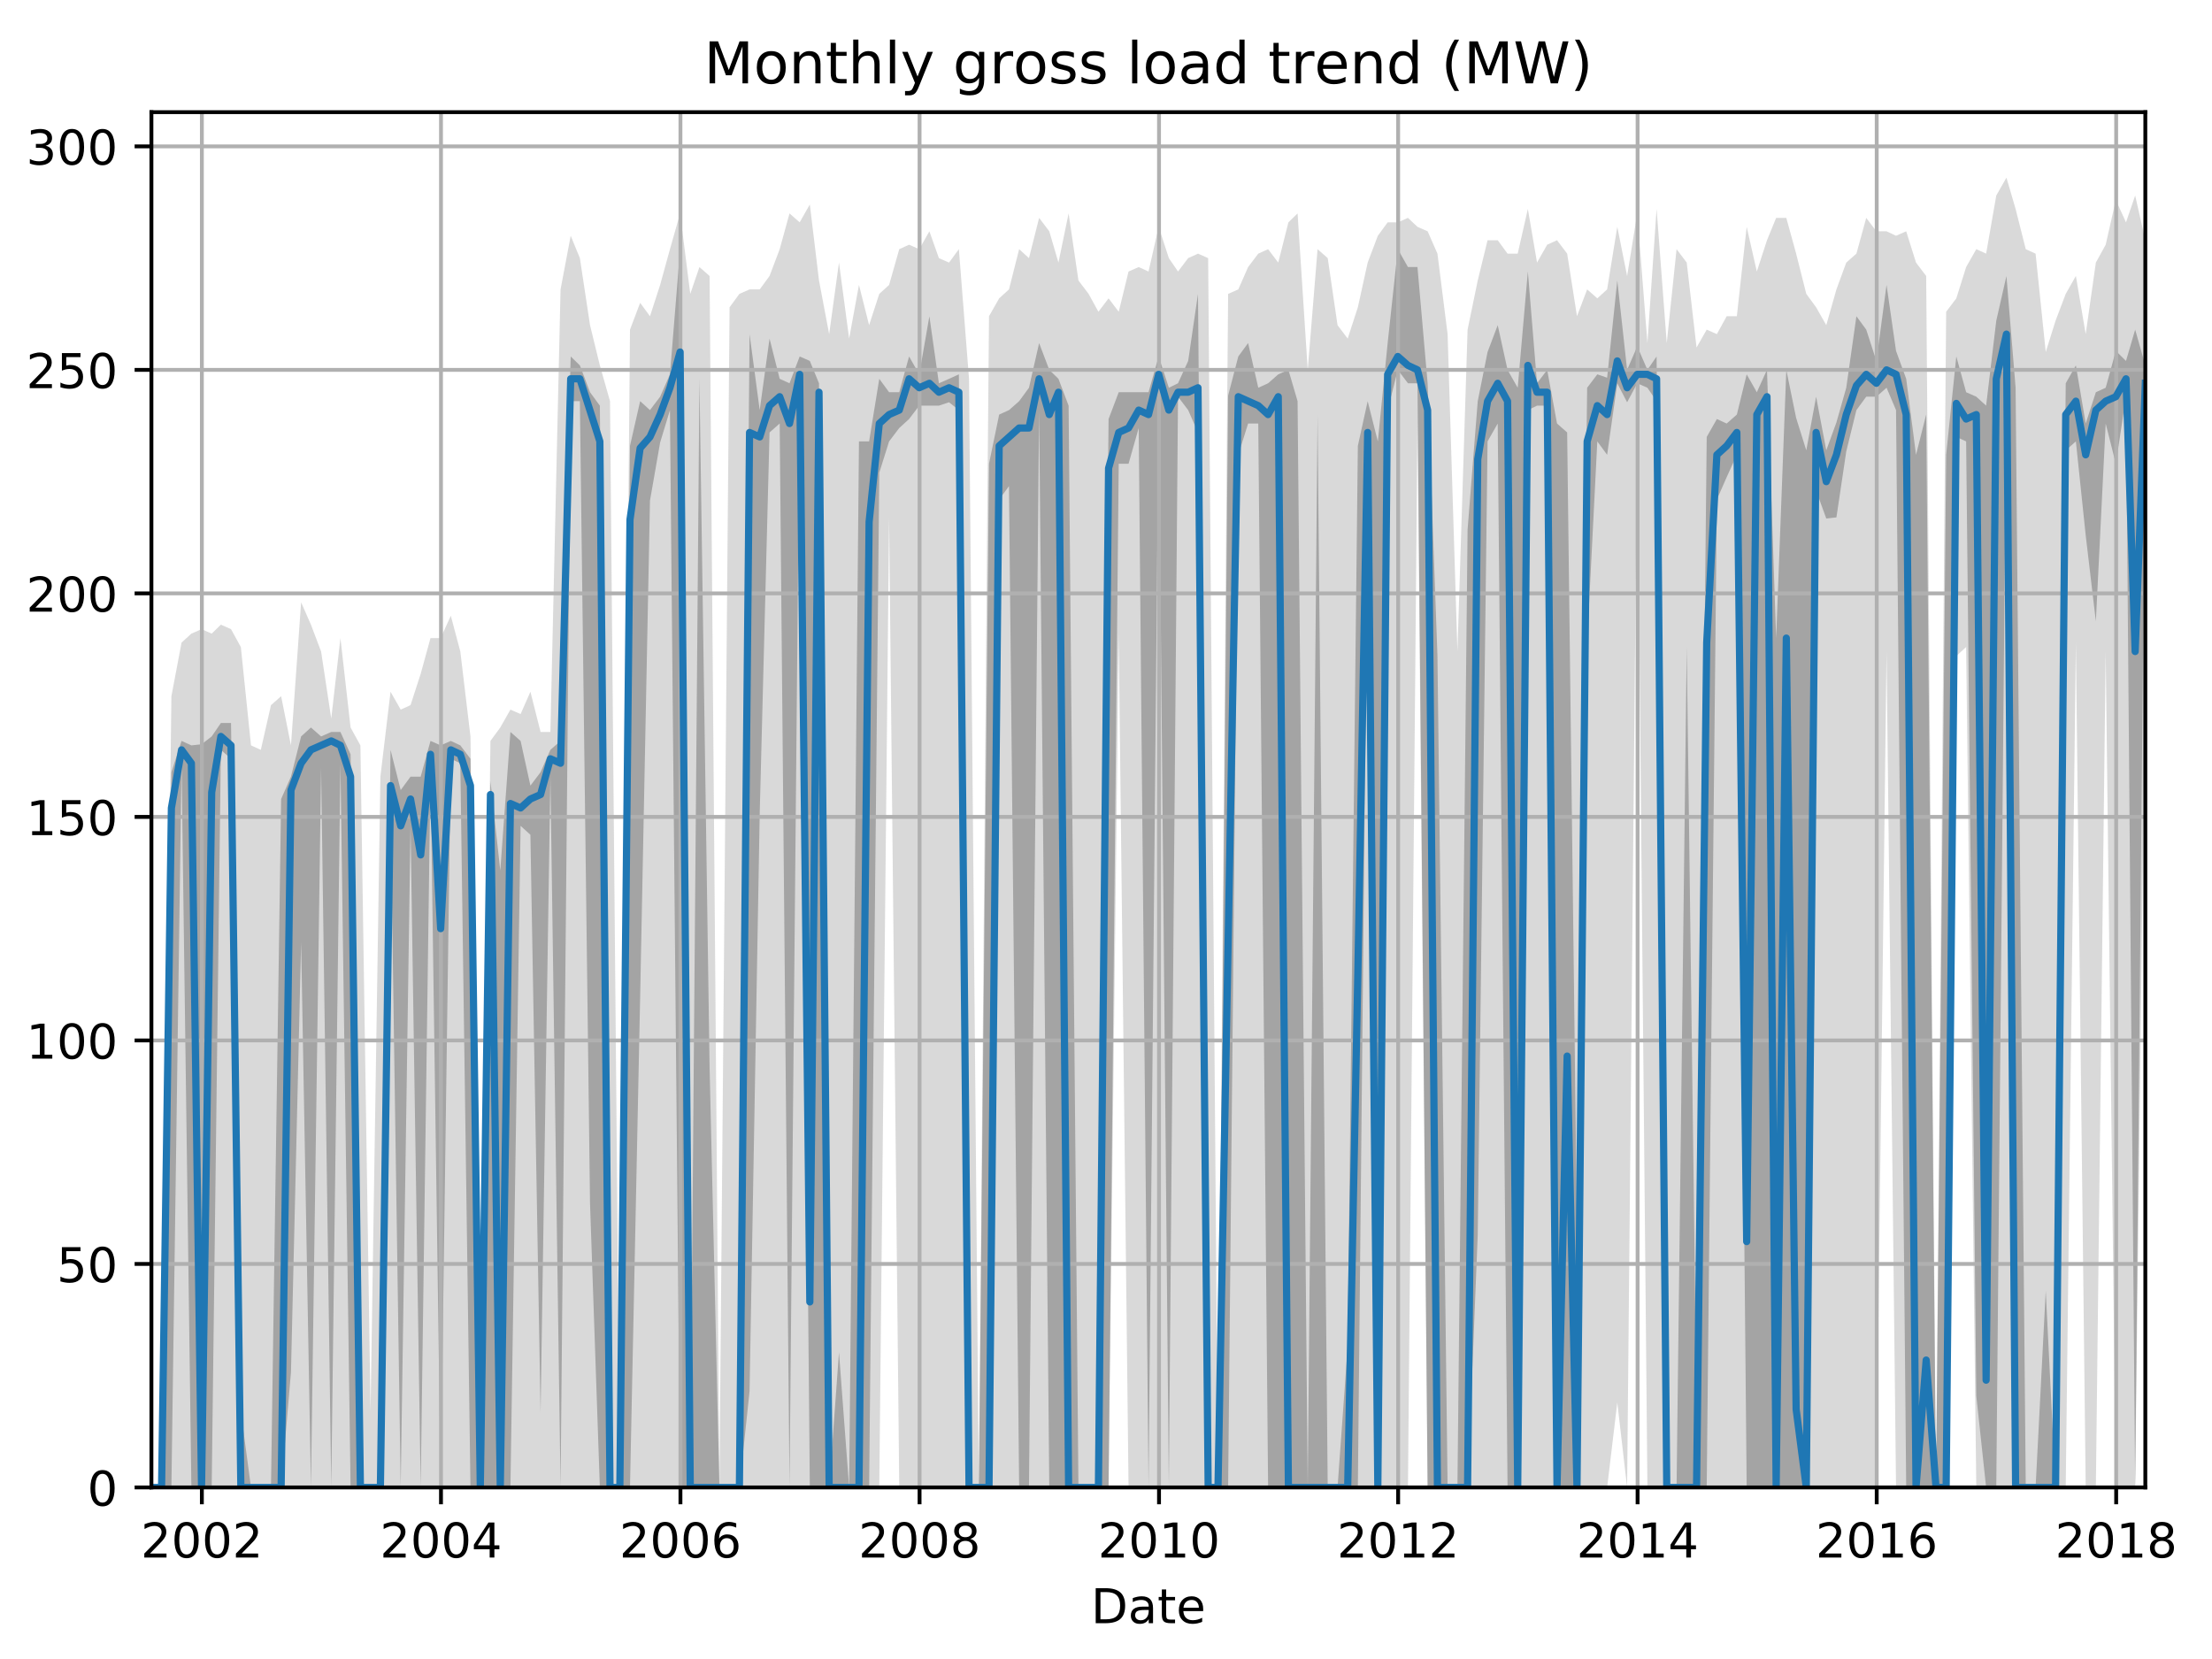 <?xml version="1.0" encoding="utf-8" standalone="no"?>
<!DOCTYPE svg PUBLIC "-//W3C//DTD SVG 1.1//EN"
  "http://www.w3.org/Graphics/SVG/1.1/DTD/svg11.dtd">
<!-- Created with matplotlib (http://matplotlib.org/) -->
<svg height="345.6pt" version="1.1" viewBox="0 0 460.8 345.6" width="460.8pt" xmlns="http://www.w3.org/2000/svg" xmlns:xlink="http://www.w3.org/1999/xlink">
 <defs>
  <style type="text/css">
*{stroke-linecap:butt;stroke-linejoin:round;}
  </style>
 </defs>
 <g id="figure_1">
  <g id="patch_1">
   <path d="M 0 345.6 
L 460.8 345.6 
L 460.8 0 
L 0 0 
z
" style="fill:none;"/>
  </g>
  <g id="axes_1">
   <g id="patch_2">
    <path d="M 31.543 309.863 
L 446.91 309.863 
L 446.91 23.365 
L 31.543 23.365 
z
" style="fill:none;"/>
   </g>
   <g id="PolyCollection_1">
    <path clip-path="url(#pae1151b0f2)" d="M 31.543 309.863 
L 31.543 309.863 
L 33.658 309.863 
L 35.706 309.863 
L 37.821 309.863 
L 39.868 309.863 
L 41.983 309.863 
L 44.099 309.863 
L 46.01 309.863 
L 48.125 309.863 
L 50.172 309.863 
L 52.287 309.863 
L 54.335 309.863 
L 56.45 309.863 
L 58.565 309.863 
L 60.613 309.863 
L 62.728 309.863 
L 64.775 309.863 
L 66.89 309.863 
L 69.006 309.863 
L 70.917 309.863 
L 73.032 309.863 
L 75.079 309.863 
L 77.194 309.863 
L 79.242 309.863 
L 81.357 309.863 
L 83.472 309.863 
L 85.52 309.863 
L 87.635 309.863 
L 89.682 309.863 
L 91.797 309.863 
L 93.913 309.863 
L 95.892 309.863 
L 98.007 309.863 
L 100.054 309.863 
L 102.17 309.863 
L 104.217 309.863 
L 106.332 309.863 
L 108.448 309.863 
L 110.495 309.863 
L 112.61 309.863 
L 114.657 309.863 
L 116.773 309.863 
L 118.888 309.863 
L 120.799 309.863 
L 122.914 309.863 
L 124.961 309.863 
L 127.077 309.863 
L 129.124 309.863 
L 131.239 309.863 
L 133.355 309.863 
L 135.402 309.863 
L 137.517 309.863 
L 139.564 309.863 
L 141.68 309.863 
L 143.795 309.863 
L 145.706 309.863 
L 147.821 309.863 
L 149.868 309.863 
L 151.984 309.863 
L 154.031 309.863 
L 156.146 309.863 
L 158.262 309.863 
L 160.309 309.863 
L 162.424 309.863 
L 164.471 309.863 
L 166.587 309.863 
L 168.702 309.863 
L 170.613 309.863 
L 172.728 309.863 
L 174.775 309.863 
L 176.891 309.863 
L 178.938 309.863 
L 181.053 309.863 
L 183.169 309.863 
L 185.216 107.783 
L 187.331 309.863 
L 189.378 309.863 
L 191.494 309.863 
L 193.609 309.863 
L 195.588 309.863 
L 197.703 309.863 
L 199.751 309.863 
L 201.866 309.863 
L 203.913 309.863 
L 206.028 309.863 
L 208.144 309.863 
L 210.191 309.863 
L 212.306 309.863 
L 214.354 309.863 
L 216.469 309.863 
L 218.584 309.863 
L 220.495 309.863 
L 222.61 309.863 
L 224.658 309.863 
L 226.773 309.863 
L 228.82 309.863 
L 230.935 309.863 
L 233.051 131.995 
L 235.098 309.863 
L 237.213 309.863 
L 239.261 309.863 
L 241.376 309.863 
L 243.491 309.863 
L 245.402 309.863 
L 247.517 309.863 
L 249.565 309.863 
L 251.68 309.863 
L 253.727 309.863 
L 255.842 309.863 
L 257.958 309.863 
L 260.005 309.863 
L 262.12 309.863 
L 264.168 309.863 
L 266.283 309.863 
L 268.398 309.863 
L 270.309 309.863 
L 272.424 309.863 
L 274.472 309.863 
L 276.587 309.863 
L 278.634 309.863 
L 280.749 309.863 
L 282.865 309.863 
L 284.912 309.863 
L 287.027 309.863 
L 289.075 309.863 
L 291.19 309.863 
L 293.305 309.863 
L 295.284 88.226 
L 297.4 309.863 
L 299.447 309.863 
L 301.562 309.863 
L 303.609 309.863 
L 305.725 309.863 
L 307.84 309.863 
L 309.887 309.863 
L 312.003 309.863 
L 314.05 309.863 
L 316.165 309.863 
L 318.281 309.863 
L 320.191 309.863 
L 322.307 309.863 
L 324.354 309.863 
L 326.469 309.863 
L 328.516 309.863 
L 330.632 309.863 
L 332.747 309.863 
L 334.794 309.863 
L 336.91 292.17 
L 338.957 309.863 
L 341.072 87.295 
L 343.188 309.863 
L 345.098 309.863 
L 347.214 309.863 
L 349.261 309.863 
L 351.376 309.863 
L 353.423 309.863 
L 355.539 309.863 
L 357.654 309.863 
L 359.701 309.863 
L 361.817 309.863 
L 363.864 309.863 
L 365.979 309.863 
L 368.095 309.863 
L 370.005 309.863 
L 372.121 309.863 
L 374.168 309.863 
L 376.283 309.863 
L 378.33 309.863 
L 380.446 309.863 
L 382.561 309.863 
L 384.608 309.863 
L 386.724 309.863 
L 388.771 309.863 
L 390.886 309.863 
L 393.002 135.72 
L 394.98 309.863 
L 397.096 309.863 
L 399.143 309.863 
L 401.258 309.863 
L 403.306 309.863 
L 405.421 309.863 
L 407.536 136.651 
L 409.583 134.789 
L 411.699 309.863 
L 413.746 309.863 
L 415.861 309.863 
L 417.977 309.863 
L 419.887 309.863 
L 422.003 309.863 
L 424.05 309.863 
L 426.165 309.863 
L 428.213 309.863 
L 430.328 309.863 
L 432.443 133.858 
L 434.49 309.863 
L 436.606 309.863 
L 438.653 135.72 
L 440.768 309.863 
L 442.884 309.863 
L 444.794 309.863 
L 446.91 136.651 
L 446.91 50.045 
L 446.91 50.045 
L 444.794 40.733 
L 442.884 46.32 
L 440.768 41.664 
L 438.653 50.977 
L 436.606 54.702 
L 434.49 69.602 
L 432.443 57.495 
L 430.328 61.22 
L 428.213 66.808 
L 426.165 73.327 
L 424.05 52.839 
L 422.003 51.908 
L 419.887 43.527 
L 417.977 37.008 
L 415.861 40.733 
L 413.746 52.839 
L 411.699 51.908 
L 409.583 55.633 
L 407.536 62.152 
L 405.421 64.945 
L 403.306 309.863 
L 401.258 57.495 
L 399.143 54.702 
L 397.096 48.183 
L 394.98 49.114 
L 393.002 48.183 
L 390.886 48.183 
L 388.771 45.389 
L 386.724 52.839 
L 384.608 54.702 
L 382.561 60.289 
L 380.446 67.739 
L 378.33 64.014 
L 376.283 61.22 
L 374.168 52.839 
L 372.121 45.389 
L 370.005 45.389 
L 368.095 50.045 
L 365.979 56.564 
L 363.864 47.252 
L 361.817 65.877 
L 359.701 65.877 
L 357.654 69.602 
L 355.539 68.67 
L 353.423 72.395 
L 351.376 54.702 
L 349.261 51.908 
L 347.214 71.464 
L 345.098 43.527 
L 343.188 71.464 
L 341.072 44.458 
L 338.957 57.495 
L 336.91 47.252 
L 334.794 60.289 
L 332.747 62.152 
L 330.632 60.289 
L 328.516 65.877 
L 326.469 52.839 
L 324.354 50.045 
L 322.307 50.977 
L 320.191 54.702 
L 318.281 43.527 
L 316.165 52.839 
L 314.05 52.839 
L 312.003 50.045 
L 309.887 50.045 
L 307.84 58.427 
L 305.725 68.67 
L 303.609 135.72 
L 301.562 69.602 
L 299.447 52.839 
L 297.4 48.183 
L 295.284 47.252 
L 293.305 45.389 
L 291.19 46.32 
L 289.075 46.32 
L 287.027 49.114 
L 284.912 54.702 
L 282.865 64.014 
L 280.749 70.533 
L 278.634 67.739 
L 276.587 53.77 
L 274.472 51.908 
L 272.424 77.051 
L 270.309 44.458 
L 268.398 46.32 
L 266.283 54.702 
L 264.168 51.908 
L 262.12 52.839 
L 260.005 55.633 
L 257.958 60.289 
L 255.842 61.22 
L 253.727 309.863 
L 251.68 53.77 
L 249.565 52.839 
L 247.517 53.77 
L 245.402 56.564 
L 243.491 53.77 
L 241.376 47.252 
L 239.261 56.564 
L 237.213 55.633 
L 235.098 56.564 
L 233.051 64.945 
L 230.935 62.152 
L 228.82 64.945 
L 226.773 61.22 
L 224.658 58.427 
L 222.61 44.458 
L 220.495 54.702 
L 218.584 48.183 
L 216.469 45.389 
L 214.354 53.77 
L 212.306 51.908 
L 210.191 60.289 
L 208.144 62.152 
L 206.028 65.877 
L 203.913 309.863 
L 201.866 78.914 
L 199.751 51.908 
L 197.703 54.702 
L 195.588 53.77 
L 193.609 48.183 
L 191.494 51.908 
L 189.378 50.977 
L 187.331 51.908 
L 185.216 59.358 
L 183.169 61.22 
L 181.053 67.739 
L 178.938 59.358 
L 176.891 70.533 
L 174.775 54.702 
L 172.728 69.602 
L 170.613 58.427 
L 168.702 42.595 
L 166.587 46.32 
L 164.471 44.458 
L 162.424 51.908 
L 160.309 57.495 
L 158.262 60.289 
L 156.146 60.289 
L 154.031 61.22 
L 151.984 64.014 
L 149.868 309.863 
L 147.821 57.495 
L 145.706 55.633 
L 143.795 61.22 
L 141.68 44.458 
L 139.564 51.908 
L 137.517 59.358 
L 135.402 65.877 
L 133.355 63.083 
L 131.239 68.67 
L 129.124 309.863 
L 127.077 83.57 
L 124.961 76.12 
L 122.914 67.739 
L 120.799 53.77 
L 118.888 49.114 
L 116.773 60.289 
L 114.657 152.483 
L 112.61 152.483 
L 110.495 144.101 
L 108.448 148.758 
L 106.332 147.826 
L 104.217 151.551 
L 102.17 154.345 
L 100.054 309.863 
L 98.007 153.414 
L 95.892 135.72 
L 93.913 128.27 
L 91.797 132.926 
L 89.682 132.926 
L 87.635 140.376 
L 85.52 146.895 
L 83.472 147.826 
L 81.357 144.101 
L 79.242 161.795 
L 77.194 294.032 
L 75.079 155.276 
L 73.032 151.551 
L 70.917 132.926 
L 69.006 149.689 
L 66.89 135.72 
L 64.775 130.133 
L 62.728 125.476 
L 60.613 155.276 
L 58.565 145.033 
L 56.45 146.895 
L 54.335 156.208 
L 52.287 155.276 
L 50.172 134.789 
L 48.125 131.064 
L 46.01 130.133 
L 44.099 131.995 
L 41.983 131.064 
L 39.868 131.995 
L 37.821 133.858 
L 35.706 145.033 
L 33.658 309.863 
L 31.543 309.863 
z
" style="fill:#808080;fill-opacity:0.3;"/>
   </g>
   <g id="PolyCollection_2">
    <path clip-path="url(#pae1151b0f2)" d="M 31.543 309.863 
L 31.543 309.863 
L 33.658 309.863 
L 35.706 309.863 
L 37.821 159.001 
L 39.868 309.863 
L 41.983 309.863 
L 44.099 309.863 
L 46.01 156.208 
L 48.125 158.07 
L 50.172 309.863 
L 52.287 309.863 
L 54.335 309.863 
L 56.45 309.863 
L 58.565 309.863 
L 60.613 285.884 
L 62.728 196.251 
L 64.775 309.863 
L 66.89 159.933 
L 69.006 309.863 
L 70.917 159.001 
L 73.032 309.863 
L 75.079 309.863 
L 77.194 309.863 
L 79.242 309.863 
L 81.357 168.314 
L 83.472 309.863 
L 85.52 172.039 
L 87.635 309.863 
L 89.682 160.864 
L 91.797 309.863 
L 93.913 158.07 
L 95.892 159.001 
L 98.007 309.863 
L 100.054 309.863 
L 102.17 309.863 
L 104.217 309.863 
L 106.332 309.863 
L 108.448 172.039 
L 110.495 173.901 
L 112.61 294.265 
L 114.657 161.795 
L 116.773 309.863 
L 118.888 83.57 
L 120.799 83.57 
L 122.914 250.729 
L 124.961 309.863 
L 127.077 309.863 
L 129.124 309.863 
L 131.239 309.863 
L 133.355 207.659 
L 135.402 104.291 
L 137.517 92.184 
L 139.564 85.433 
L 141.68 309.863 
L 143.795 309.863 
L 145.706 309.863 
L 147.821 309.863 
L 149.868 309.863 
L 151.984 309.863 
L 154.031 309.863 
L 156.146 289.842 
L 158.262 169.478 
L 160.309 90.089 
L 162.424 88.226 
L 164.471 309.863 
L 166.587 81.708 
L 168.702 309.863 
L 170.613 309.863 
L 172.728 309.863 
L 174.775 309.863 
L 176.891 309.863 
L 178.938 309.863 
L 181.053 309.863 
L 183.169 98.47 
L 185.216 91.951 
L 187.331 89.158 
L 189.378 87.295 
L 191.494 84.501 
L 193.609 84.501 
L 195.588 84.501 
L 197.703 83.803 
L 199.751 85.433 
L 201.866 309.863 
L 203.913 309.863 
L 206.028 309.863 
L 208.144 104.058 
L 210.191 101.264 
L 212.306 309.863 
L 214.354 309.863 
L 216.469 85.433 
L 218.584 309.863 
L 220.495 309.863 
L 222.61 309.863 
L 224.658 309.863 
L 226.773 309.863 
L 228.82 309.863 
L 230.935 309.863 
L 233.051 96.608 
L 235.098 96.608 
L 237.213 89.158 
L 239.261 309.863 
L 241.376 82.639 
L 243.491 309.863 
L 245.402 82.639 
L 247.517 85.433 
L 249.565 90.089 
L 251.68 309.863 
L 253.727 309.863 
L 255.842 309.863 
L 257.958 94.745 
L 260.005 88.226 
L 262.12 88.226 
L 264.168 309.863 
L 266.283 309.863 
L 268.398 309.863 
L 270.309 309.863 
L 272.424 309.863 
L 274.472 309.863 
L 276.587 309.863 
L 278.634 309.863 
L 280.749 309.863 
L 282.865 309.863 
L 284.912 105.92 
L 287.027 309.863 
L 289.075 85.433 
L 291.19 77.051 
L 293.305 79.845 
L 295.284 79.845 
L 297.4 309.863 
L 299.447 309.863 
L 301.562 309.863 
L 303.609 309.863 
L 305.725 309.863 
L 307.84 257.248 
L 309.887 91.951 
L 312.003 88.226 
L 314.05 309.863 
L 316.165 309.863 
L 318.281 85.433 
L 320.191 84.501 
L 322.307 84.501 
L 324.354 309.863 
L 326.469 309.863 
L 328.516 309.863 
L 330.632 133.858 
L 332.747 91.951 
L 334.794 94.745 
L 336.91 79.845 
L 338.957 83.803 
L 341.072 79.845 
L 343.188 80.776 
L 345.098 83.57 
L 347.214 309.863 
L 349.261 309.863 
L 351.376 309.863 
L 353.423 309.863 
L 355.539 309.863 
L 357.654 104.058 
L 359.701 99.401 
L 361.817 94.745 
L 363.864 309.863 
L 365.979 309.863 
L 368.095 309.863 
L 370.005 309.863 
L 372.121 309.863 
L 374.168 309.863 
L 376.283 309.863 
L 378.33 102.195 
L 380.446 108.015 
L 382.561 107.783 
L 384.608 94.047 
L 386.724 85.433 
L 388.771 82.639 
L 390.886 82.639 
L 393.002 80.776 
L 394.98 85.433 
L 397.096 309.863 
L 399.143 309.863 
L 401.258 309.863 
L 403.306 309.863 
L 405.421 309.863 
L 407.536 91.02 
L 409.583 91.951 
L 411.699 290.773 
L 413.746 309.863 
L 415.861 309.863 
L 417.977 80.776 
L 419.887 309.863 
L 422.003 309.863 
L 424.05 309.863 
L 426.165 309.863 
L 428.213 309.863 
L 430.328 93.814 
L 432.443 91.951 
L 434.49 111.508 
L 436.606 129.434 
L 438.653 88.226 
L 440.768 96.608 
L 442.884 82.639 
L 444.794 309.863 
L 446.91 83.803 
L 446.91 76.12 
L 446.91 76.12 
L 444.794 68.67 
L 442.884 75.189 
L 440.768 73.094 
L 438.653 80.776 
L 436.606 81.708 
L 434.49 88.226 
L 432.443 76.12 
L 430.328 79.845 
L 428.213 309.863 
L 426.165 268.889 
L 424.05 309.863 
L 422.003 309.863 
L 419.887 80.776 
L 417.977 57.495 
L 415.861 66.808 
L 413.746 84.501 
L 411.699 82.639 
L 409.583 81.708 
L 407.536 74.258 
L 405.421 94.745 
L 403.306 309.863 
L 401.258 86.364 
L 399.143 94.745 
L 397.096 78.914 
L 394.98 73.094 
L 393.002 59.358 
L 390.886 75.189 
L 388.771 68.67 
L 386.724 65.877 
L 384.608 80.776 
L 382.561 87.994 
L 380.446 93.814 
L 378.33 82.639 
L 376.283 93.814 
L 374.168 87.062 
L 372.121 77.051 
L 370.005 132.926 
L 368.095 77.051 
L 365.979 81.708 
L 363.864 77.983 
L 361.817 86.364 
L 359.701 88.226 
L 357.654 87.295 
L 355.539 91.02 
L 353.423 293.101 
L 351.376 134.789 
L 349.261 309.863 
L 347.214 309.863 
L 345.098 74.258 
L 343.188 77.051 
L 341.072 72.162 
L 338.957 77.051 
L 336.91 58.427 
L 334.794 78.681 
L 332.747 77.983 
L 330.632 80.776 
L 328.516 256.317 
L 326.469 90.089 
L 324.354 88.226 
L 322.307 77.051 
L 320.191 79.845 
L 318.281 56.564 
L 316.165 80.776 
L 314.05 77.051 
L 312.003 67.739 
L 309.887 73.327 
L 307.84 83.57 
L 305.725 110.344 
L 303.609 309.863 
L 301.562 309.863 
L 299.447 136.651 
L 297.4 79.845 
L 295.284 55.633 
L 293.305 55.633 
L 291.19 51.908 
L 289.075 71.464 
L 287.027 91.951 
L 284.912 83.57 
L 282.865 92.883 
L 280.749 280.529 
L 278.634 309.863 
L 276.587 309.863 
L 274.472 86.364 
L 272.424 309.863 
L 270.309 83.57 
L 268.398 77.051 
L 266.283 77.983 
L 264.168 79.845 
L 262.12 80.776 
L 260.005 71.464 
L 257.958 74.258 
L 255.842 82.406 
L 253.727 309.863 
L 251.68 309.863 
L 249.565 61.22 
L 247.517 75.189 
L 245.402 79.845 
L 243.491 80.776 
L 241.376 74.258 
L 239.261 81.708 
L 237.213 81.708 
L 235.098 81.708 
L 233.051 81.708 
L 230.935 87.295 
L 228.82 309.863 
L 226.773 309.863 
L 224.658 309.863 
L 222.61 84.501 
L 220.495 78.914 
L 218.584 77.051 
L 216.469 71.464 
L 214.354 80.776 
L 212.306 83.57 
L 210.191 85.433 
L 208.144 86.364 
L 206.028 96.608 
L 203.913 309.863 
L 201.866 309.863 
L 199.751 77.983 
L 197.703 78.914 
L 195.588 79.845 
L 193.609 65.877 
L 191.494 77.983 
L 189.378 74.258 
L 187.331 81.708 
L 185.216 81.708 
L 183.169 78.914 
L 181.053 91.951 
L 178.938 91.951 
L 176.891 309.863 
L 174.775 281.693 
L 172.728 309.863 
L 170.613 79.845 
L 168.702 75.189 
L 166.587 74.258 
L 164.471 79.845 
L 162.424 78.914 
L 160.309 70.533 
L 158.262 85.433 
L 156.146 69.602 
L 154.031 309.863 
L 151.984 309.863 
L 149.868 309.863 
L 147.821 222.326 
L 145.706 78.914 
L 143.795 309.863 
L 141.68 51.908 
L 139.564 77.983 
L 137.517 82.639 
L 135.402 85.433 
L 133.355 83.57 
L 131.239 92.883 
L 129.124 309.863 
L 127.077 309.863 
L 124.961 84.501 
L 122.914 81.708 
L 120.799 76.12 
L 118.888 74.258 
L 116.773 154.345 
L 114.657 156.208 
L 112.61 160.864 
L 110.495 163.658 
L 108.448 154.345 
L 106.332 152.483 
L 104.217 181.351 
L 102.17 162.726 
L 100.054 309.863 
L 98.007 158.07 
L 95.892 155.276 
L 93.913 154.345 
L 91.797 155.276 
L 89.682 154.345 
L 87.635 161.795 
L 85.52 161.795 
L 83.472 164.589 
L 81.357 156.208 
L 79.242 309.863 
L 77.194 309.863 
L 75.079 309.863 
L 73.032 157.139 
L 70.917 152.483 
L 69.006 152.483 
L 66.89 153.414 
L 64.775 151.551 
L 62.728 153.414 
L 60.613 161.795 
L 58.565 166.451 
L 56.45 309.863 
L 54.335 309.863 
L 52.287 309.863 
L 50.172 294.032 
L 48.125 150.62 
L 46.01 150.62 
L 44.099 153.414 
L 41.983 155.044 
L 39.868 155.276 
L 37.821 154.345 
L 35.706 160.864 
L 33.658 309.863 
L 31.543 309.863 
z
" style="fill:#808080;fill-opacity:0.6;"/>
   </g>
   <g id="matplotlib.axis_1">
    <g id="xtick_1">
     <g id="line2d_1">
      <path clip-path="url(#pae1151b0f2)" d="M 42.052 309.863 
L 42.052 23.365 
" style="fill:none;stroke:#b0b0b0;stroke-linecap:square;stroke-width:0.8;"/>
     </g>
     <g id="line2d_2">
      <defs>
       <path d="M 0 0 
L 0 3.5 
" id="mdc7648b874" style="stroke:#000000;stroke-width:0.8;"/>
      </defs>
      <g>
       <use style="stroke:#000000;stroke-width:0.8;" x="42.052" xlink:href="#mdc7648b874" y="309.863"/>
      </g>
     </g>
     <g id="text_1">
      <!-- 2002 -->
      <defs>
       <path d="M 19.188 8.297 
L 53.609 8.297 
L 53.609 0 
L 7.328 0 
L 7.328 8.297 
Q 12.938 14.109 22.625 23.891 
Q 32.328 33.688 34.812 36.531 
Q 39.547 41.844 41.422 45.531 
Q 43.312 49.219 43.312 52.781 
Q 43.312 58.594 39.234 62.25 
Q 35.156 65.922 28.609 65.922 
Q 23.969 65.922 18.812 64.312 
Q 13.672 62.703 7.812 59.422 
L 7.812 69.391 
Q 13.766 71.781 18.938 73 
Q 24.125 74.219 28.422 74.219 
Q 39.75 74.219 46.484 68.547 
Q 53.219 62.891 53.219 53.422 
Q 53.219 48.922 51.531 44.891 
Q 49.859 40.875 45.406 35.406 
Q 44.188 33.984 37.641 27.219 
Q 31.109 20.453 19.188 8.297 
z
" id="DejaVuSans-32"/>
       <path d="M 31.781 66.406 
Q 24.172 66.406 20.328 58.906 
Q 16.5 51.422 16.5 36.375 
Q 16.5 21.391 20.328 13.891 
Q 24.172 6.391 31.781 6.391 
Q 39.453 6.391 43.281 13.891 
Q 47.125 21.391 47.125 36.375 
Q 47.125 51.422 43.281 58.906 
Q 39.453 66.406 31.781 66.406 
z
M 31.781 74.219 
Q 44.047 74.219 50.516 64.516 
Q 56.984 54.828 56.984 36.375 
Q 56.984 17.969 50.516 8.266 
Q 44.047 -1.422 31.781 -1.422 
Q 19.531 -1.422 13.062 8.266 
Q 6.594 17.969 6.594 36.375 
Q 6.594 54.828 13.062 64.516 
Q 19.531 74.219 31.781 74.219 
z
" id="DejaVuSans-30"/>
      </defs>
      <g transform="translate(29.327 324.462)scale(0.1 -0.1)">
       <use xlink:href="#DejaVuSans-32"/>
       <use x="63.623" xlink:href="#DejaVuSans-30"/>
       <use x="127.246" xlink:href="#DejaVuSans-30"/>
       <use x="190.869" xlink:href="#DejaVuSans-32"/>
      </g>
     </g>
    </g>
    <g id="xtick_2">
     <g id="line2d_3">
      <path clip-path="url(#pae1151b0f2)" d="M 91.866 309.863 
L 91.866 23.365 
" style="fill:none;stroke:#b0b0b0;stroke-linecap:square;stroke-width:0.8;"/>
     </g>
     <g id="line2d_4">
      <g>
       <use style="stroke:#000000;stroke-width:0.8;" x="91.866" xlink:href="#mdc7648b874" y="309.863"/>
      </g>
     </g>
     <g id="text_2">
      <!-- 2004 -->
      <defs>
       <path d="M 37.797 64.312 
L 12.891 25.391 
L 37.797 25.391 
z
M 35.203 72.906 
L 47.609 72.906 
L 47.609 25.391 
L 58.016 25.391 
L 58.016 17.188 
L 47.609 17.188 
L 47.609 0 
L 37.797 0 
L 37.797 17.188 
L 4.891 17.188 
L 4.891 26.703 
z
" id="DejaVuSans-34"/>
      </defs>
      <g transform="translate(79.141 324.462)scale(0.1 -0.1)">
       <use xlink:href="#DejaVuSans-32"/>
       <use x="63.623" xlink:href="#DejaVuSans-30"/>
       <use x="127.246" xlink:href="#DejaVuSans-30"/>
       <use x="190.869" xlink:href="#DejaVuSans-34"/>
      </g>
     </g>
    </g>
    <g id="xtick_3">
     <g id="line2d_5">
      <path clip-path="url(#pae1151b0f2)" d="M 141.748 309.863 
L 141.748 23.365 
" style="fill:none;stroke:#b0b0b0;stroke-linecap:square;stroke-width:0.8;"/>
     </g>
     <g id="line2d_6">
      <g>
       <use style="stroke:#000000;stroke-width:0.8;" x="141.748" xlink:href="#mdc7648b874" y="309.863"/>
      </g>
     </g>
     <g id="text_3">
      <!-- 2006 -->
      <defs>
       <path d="M 33.016 40.375 
Q 26.375 40.375 22.484 35.828 
Q 18.609 31.297 18.609 23.391 
Q 18.609 15.531 22.484 10.953 
Q 26.375 6.391 33.016 6.391 
Q 39.656 6.391 43.531 10.953 
Q 47.406 15.531 47.406 23.391 
Q 47.406 31.297 43.531 35.828 
Q 39.656 40.375 33.016 40.375 
z
M 52.594 71.297 
L 52.594 62.312 
Q 48.875 64.062 45.094 64.984 
Q 41.312 65.922 37.594 65.922 
Q 27.828 65.922 22.672 59.328 
Q 17.531 52.734 16.797 39.406 
Q 19.672 43.656 24.016 45.922 
Q 28.375 48.188 33.594 48.188 
Q 44.578 48.188 50.953 41.516 
Q 57.328 34.859 57.328 23.391 
Q 57.328 12.156 50.688 5.359 
Q 44.047 -1.422 33.016 -1.422 
Q 20.359 -1.422 13.672 8.266 
Q 6.984 17.969 6.984 36.375 
Q 6.984 53.656 15.188 63.938 
Q 23.391 74.219 37.203 74.219 
Q 40.922 74.219 44.703 73.484 
Q 48.484 72.75 52.594 71.297 
z
" id="DejaVuSans-36"/>
      </defs>
      <g transform="translate(129.023 324.462)scale(0.1 -0.1)">
       <use xlink:href="#DejaVuSans-32"/>
       <use x="63.623" xlink:href="#DejaVuSans-30"/>
       <use x="127.246" xlink:href="#DejaVuSans-30"/>
       <use x="190.869" xlink:href="#DejaVuSans-36"/>
      </g>
     </g>
    </g>
    <g id="xtick_4">
     <g id="line2d_7">
      <path clip-path="url(#pae1151b0f2)" d="M 191.562 309.863 
L 191.562 23.365 
" style="fill:none;stroke:#b0b0b0;stroke-linecap:square;stroke-width:0.8;"/>
     </g>
     <g id="line2d_8">
      <g>
       <use style="stroke:#000000;stroke-width:0.8;" x="191.562" xlink:href="#mdc7648b874" y="309.863"/>
      </g>
     </g>
     <g id="text_4">
      <!-- 2008 -->
      <defs>
       <path d="M 31.781 34.625 
Q 24.75 34.625 20.719 30.859 
Q 16.703 27.094 16.703 20.516 
Q 16.703 13.922 20.719 10.156 
Q 24.75 6.391 31.781 6.391 
Q 38.812 6.391 42.859 10.172 
Q 46.922 13.969 46.922 20.516 
Q 46.922 27.094 42.891 30.859 
Q 38.875 34.625 31.781 34.625 
z
M 21.922 38.812 
Q 15.578 40.375 12.031 44.719 
Q 8.5 49.078 8.5 55.328 
Q 8.5 64.062 14.719 69.141 
Q 20.953 74.219 31.781 74.219 
Q 42.672 74.219 48.875 69.141 
Q 55.078 64.062 55.078 55.328 
Q 55.078 49.078 51.531 44.719 
Q 48 40.375 41.703 38.812 
Q 48.828 37.156 52.797 32.312 
Q 56.781 27.484 56.781 20.516 
Q 56.781 9.906 50.312 4.234 
Q 43.844 -1.422 31.781 -1.422 
Q 19.734 -1.422 13.25 4.234 
Q 6.781 9.906 6.781 20.516 
Q 6.781 27.484 10.781 32.312 
Q 14.797 37.156 21.922 38.812 
z
M 18.312 54.391 
Q 18.312 48.734 21.844 45.562 
Q 25.391 42.391 31.781 42.391 
Q 38.141 42.391 41.719 45.562 
Q 45.312 48.734 45.312 54.391 
Q 45.312 60.062 41.719 63.234 
Q 38.141 66.406 31.781 66.406 
Q 25.391 66.406 21.844 63.234 
Q 18.312 60.062 18.312 54.391 
z
" id="DejaVuSans-38"/>
      </defs>
      <g transform="translate(178.837 324.462)scale(0.1 -0.1)">
       <use xlink:href="#DejaVuSans-32"/>
       <use x="63.623" xlink:href="#DejaVuSans-30"/>
       <use x="127.246" xlink:href="#DejaVuSans-30"/>
       <use x="190.869" xlink:href="#DejaVuSans-38"/>
      </g>
     </g>
    </g>
    <g id="xtick_5">
     <g id="line2d_9">
      <path clip-path="url(#pae1151b0f2)" d="M 241.444 309.863 
L 241.444 23.365 
" style="fill:none;stroke:#b0b0b0;stroke-linecap:square;stroke-width:0.8;"/>
     </g>
     <g id="line2d_10">
      <g>
       <use style="stroke:#000000;stroke-width:0.8;" x="241.444" xlink:href="#mdc7648b874" y="309.863"/>
      </g>
     </g>
     <g id="text_5">
      <!-- 2010 -->
      <defs>
       <path d="M 12.406 8.297 
L 28.516 8.297 
L 28.516 63.922 
L 10.984 60.406 
L 10.984 69.391 
L 28.422 72.906 
L 38.281 72.906 
L 38.281 8.297 
L 54.391 8.297 
L 54.391 0 
L 12.406 0 
z
" id="DejaVuSans-31"/>
      </defs>
      <g transform="translate(228.719 324.462)scale(0.1 -0.1)">
       <use xlink:href="#DejaVuSans-32"/>
       <use x="63.623" xlink:href="#DejaVuSans-30"/>
       <use x="127.246" xlink:href="#DejaVuSans-31"/>
       <use x="190.869" xlink:href="#DejaVuSans-30"/>
      </g>
     </g>
    </g>
    <g id="xtick_6">
     <g id="line2d_11">
      <path clip-path="url(#pae1151b0f2)" d="M 291.258 309.863 
L 291.258 23.365 
" style="fill:none;stroke:#b0b0b0;stroke-linecap:square;stroke-width:0.8;"/>
     </g>
     <g id="line2d_12">
      <g>
       <use style="stroke:#000000;stroke-width:0.8;" x="291.258" xlink:href="#mdc7648b874" y="309.863"/>
      </g>
     </g>
     <g id="text_6">
      <!-- 2012 -->
      <g transform="translate(278.533 324.462)scale(0.1 -0.1)">
       <use xlink:href="#DejaVuSans-32"/>
       <use x="63.623" xlink:href="#DejaVuSans-30"/>
       <use x="127.246" xlink:href="#DejaVuSans-31"/>
       <use x="190.869" xlink:href="#DejaVuSans-32"/>
      </g>
     </g>
    </g>
    <g id="xtick_7">
     <g id="line2d_13">
      <path clip-path="url(#pae1151b0f2)" d="M 341.14 309.863 
L 341.14 23.365 
" style="fill:none;stroke:#b0b0b0;stroke-linecap:square;stroke-width:0.8;"/>
     </g>
     <g id="line2d_14">
      <g>
       <use style="stroke:#000000;stroke-width:0.8;" x="341.14" xlink:href="#mdc7648b874" y="309.863"/>
      </g>
     </g>
     <g id="text_7">
      <!-- 2014 -->
      <g transform="translate(328.415 324.462)scale(0.1 -0.1)">
       <use xlink:href="#DejaVuSans-32"/>
       <use x="63.623" xlink:href="#DejaVuSans-30"/>
       <use x="127.246" xlink:href="#DejaVuSans-31"/>
       <use x="190.869" xlink:href="#DejaVuSans-34"/>
      </g>
     </g>
    </g>
    <g id="xtick_8">
     <g id="line2d_15">
      <path clip-path="url(#pae1151b0f2)" d="M 390.954 309.863 
L 390.954 23.365 
" style="fill:none;stroke:#b0b0b0;stroke-linecap:square;stroke-width:0.8;"/>
     </g>
     <g id="line2d_16">
      <g>
       <use style="stroke:#000000;stroke-width:0.8;" x="390.954" xlink:href="#mdc7648b874" y="309.863"/>
      </g>
     </g>
     <g id="text_8">
      <!-- 2016 -->
      <g transform="translate(378.229 324.462)scale(0.1 -0.1)">
       <use xlink:href="#DejaVuSans-32"/>
       <use x="63.623" xlink:href="#DejaVuSans-30"/>
       <use x="127.246" xlink:href="#DejaVuSans-31"/>
       <use x="190.869" xlink:href="#DejaVuSans-36"/>
      </g>
     </g>
    </g>
    <g id="xtick_9">
     <g id="line2d_17">
      <path clip-path="url(#pae1151b0f2)" d="M 440.837 309.863 
L 440.837 23.365 
" style="fill:none;stroke:#b0b0b0;stroke-linecap:square;stroke-width:0.8;"/>
     </g>
     <g id="line2d_18">
      <g>
       <use style="stroke:#000000;stroke-width:0.8;" x="440.837" xlink:href="#mdc7648b874" y="309.863"/>
      </g>
     </g>
     <g id="text_9">
      <!-- 2018 -->
      <g transform="translate(428.112 324.462)scale(0.1 -0.1)">
       <use xlink:href="#DejaVuSans-32"/>
       <use x="63.623" xlink:href="#DejaVuSans-30"/>
       <use x="127.246" xlink:href="#DejaVuSans-31"/>
       <use x="190.869" xlink:href="#DejaVuSans-38"/>
      </g>
     </g>
    </g>
    <g id="text_10">
     <!-- Date -->
     <defs>
      <path d="M 19.672 64.797 
L 19.672 8.109 
L 31.594 8.109 
Q 46.688 8.109 53.688 14.938 
Q 60.688 21.781 60.688 36.531 
Q 60.688 51.172 53.688 57.984 
Q 46.688 64.797 31.594 64.797 
z
M 9.812 72.906 
L 30.078 72.906 
Q 51.266 72.906 61.172 64.094 
Q 71.094 55.281 71.094 36.531 
Q 71.094 17.672 61.125 8.828 
Q 51.172 0 30.078 0 
L 9.812 0 
z
" id="DejaVuSans-44"/>
      <path d="M 34.281 27.484 
Q 23.391 27.484 19.188 25 
Q 14.984 22.516 14.984 16.5 
Q 14.984 11.719 18.141 8.906 
Q 21.297 6.109 26.703 6.109 
Q 34.188 6.109 38.703 11.406 
Q 43.219 16.703 43.219 25.484 
L 43.219 27.484 
z
M 52.203 31.203 
L 52.203 0 
L 43.219 0 
L 43.219 8.297 
Q 40.141 3.328 35.547 0.953 
Q 30.953 -1.422 24.312 -1.422 
Q 15.922 -1.422 10.953 3.297 
Q 6 8.016 6 15.922 
Q 6 25.141 12.172 29.828 
Q 18.359 34.516 30.609 34.516 
L 43.219 34.516 
L 43.219 35.406 
Q 43.219 41.609 39.141 45 
Q 35.062 48.391 27.688 48.391 
Q 23 48.391 18.547 47.266 
Q 14.109 46.141 10.016 43.891 
L 10.016 52.203 
Q 14.938 54.109 19.578 55.047 
Q 24.219 56 28.609 56 
Q 40.484 56 46.344 49.844 
Q 52.203 43.703 52.203 31.203 
z
" id="DejaVuSans-61"/>
      <path d="M 18.312 70.219 
L 18.312 54.688 
L 36.812 54.688 
L 36.812 47.703 
L 18.312 47.703 
L 18.312 18.016 
Q 18.312 11.328 20.141 9.422 
Q 21.969 7.516 27.594 7.516 
L 36.812 7.516 
L 36.812 0 
L 27.594 0 
Q 17.188 0 13.234 3.875 
Q 9.281 7.766 9.281 18.016 
L 9.281 47.703 
L 2.688 47.703 
L 2.688 54.688 
L 9.281 54.688 
L 9.281 70.219 
z
" id="DejaVuSans-74"/>
      <path d="M 56.203 29.594 
L 56.203 25.203 
L 14.891 25.203 
Q 15.484 15.922 20.484 11.062 
Q 25.484 6.203 34.422 6.203 
Q 39.594 6.203 44.453 7.469 
Q 49.312 8.734 54.109 11.281 
L 54.109 2.781 
Q 49.266 0.734 44.188 -0.344 
Q 39.109 -1.422 33.891 -1.422 
Q 20.797 -1.422 13.156 6.188 
Q 5.516 13.812 5.516 26.812 
Q 5.516 40.234 12.766 48.109 
Q 20.016 56 32.328 56 
Q 43.359 56 49.781 48.891 
Q 56.203 41.797 56.203 29.594 
z
M 47.219 32.234 
Q 47.125 39.594 43.094 43.984 
Q 39.062 48.391 32.422 48.391 
Q 24.906 48.391 20.391 44.141 
Q 15.875 39.891 15.188 32.172 
z
" id="DejaVuSans-65"/>
     </defs>
     <g transform="translate(227.276 338.14)scale(0.1 -0.1)">
      <use xlink:href="#DejaVuSans-44"/>
      <use x="77.002" xlink:href="#DejaVuSans-61"/>
      <use x="138.281" xlink:href="#DejaVuSans-74"/>
      <use x="177.49" xlink:href="#DejaVuSans-65"/>
     </g>
    </g>
   </g>
   <g id="matplotlib.axis_2">
    <g id="ytick_1">
     <g id="line2d_19">
      <path clip-path="url(#pae1151b0f2)" d="M 31.543 309.863 
L 446.91 309.863 
" style="fill:none;stroke:#b0b0b0;stroke-linecap:square;stroke-width:0.8;"/>
     </g>
     <g id="line2d_20">
      <defs>
       <path d="M 0 0 
L -3.5 0 
" id="m18693088f5" style="stroke:#000000;stroke-width:0.8;"/>
      </defs>
      <g>
       <use style="stroke:#000000;stroke-width:0.8;" x="31.543" xlink:href="#m18693088f5" y="309.863"/>
      </g>
     </g>
     <g id="text_11">
      <!-- 0 -->
      <g transform="translate(18.18 313.663)scale(0.1 -0.1)">
       <use xlink:href="#DejaVuSans-30"/>
      </g>
     </g>
    </g>
    <g id="ytick_2">
     <g id="line2d_21">
      <path clip-path="url(#pae1151b0f2)" d="M 31.543 263.301 
L 446.91 263.301 
" style="fill:none;stroke:#b0b0b0;stroke-linecap:square;stroke-width:0.8;"/>
     </g>
     <g id="line2d_22">
      <g>
       <use style="stroke:#000000;stroke-width:0.8;" x="31.543" xlink:href="#m18693088f5" y="263.301"/>
      </g>
     </g>
     <g id="text_12">
      <!-- 50 -->
      <defs>
       <path d="M 10.797 72.906 
L 49.516 72.906 
L 49.516 64.594 
L 19.828 64.594 
L 19.828 46.734 
Q 21.969 47.469 24.109 47.828 
Q 26.266 48.188 28.422 48.188 
Q 40.625 48.188 47.75 41.5 
Q 54.891 34.812 54.891 23.391 
Q 54.891 11.625 47.562 5.094 
Q 40.234 -1.422 26.906 -1.422 
Q 22.312 -1.422 17.547 -0.641 
Q 12.797 0.141 7.719 1.703 
L 7.719 11.625 
Q 12.109 9.234 16.797 8.062 
Q 21.484 6.891 26.703 6.891 
Q 35.156 6.891 40.078 11.328 
Q 45.016 15.766 45.016 23.391 
Q 45.016 31 40.078 35.438 
Q 35.156 39.891 26.703 39.891 
Q 22.75 39.891 18.812 39.016 
Q 14.891 38.141 10.797 36.281 
z
" id="DejaVuSans-35"/>
      </defs>
      <g transform="translate(11.818 267.1)scale(0.1 -0.1)">
       <use xlink:href="#DejaVuSans-35"/>
       <use x="63.623" xlink:href="#DejaVuSans-30"/>
      </g>
     </g>
    </g>
    <g id="ytick_3">
     <g id="line2d_23">
      <path clip-path="url(#pae1151b0f2)" d="M 31.543 216.739 
L 446.91 216.739 
" style="fill:none;stroke:#b0b0b0;stroke-linecap:square;stroke-width:0.8;"/>
     </g>
     <g id="line2d_24">
      <g>
       <use style="stroke:#000000;stroke-width:0.8;" x="31.543" xlink:href="#m18693088f5" y="216.739"/>
      </g>
     </g>
     <g id="text_13">
      <!-- 100 -->
      <g transform="translate(5.455 220.538)scale(0.1 -0.1)">
       <use xlink:href="#DejaVuSans-31"/>
       <use x="63.623" xlink:href="#DejaVuSans-30"/>
       <use x="127.246" xlink:href="#DejaVuSans-30"/>
      </g>
     </g>
    </g>
    <g id="ytick_4">
     <g id="line2d_25">
      <path clip-path="url(#pae1151b0f2)" d="M 31.543 170.176 
L 446.91 170.176 
" style="fill:none;stroke:#b0b0b0;stroke-linecap:square;stroke-width:0.8;"/>
     </g>
     <g id="line2d_26">
      <g>
       <use style="stroke:#000000;stroke-width:0.8;" x="31.543" xlink:href="#m18693088f5" y="170.176"/>
      </g>
     </g>
     <g id="text_14">
      <!-- 150 -->
      <g transform="translate(5.455 173.976)scale(0.1 -0.1)">
       <use xlink:href="#DejaVuSans-31"/>
       <use x="63.623" xlink:href="#DejaVuSans-35"/>
       <use x="127.246" xlink:href="#DejaVuSans-30"/>
      </g>
     </g>
    </g>
    <g id="ytick_5">
     <g id="line2d_27">
      <path clip-path="url(#pae1151b0f2)" d="M 31.543 123.614 
L 446.91 123.614 
" style="fill:none;stroke:#b0b0b0;stroke-linecap:square;stroke-width:0.8;"/>
     </g>
     <g id="line2d_28">
      <g>
       <use style="stroke:#000000;stroke-width:0.8;" x="31.543" xlink:href="#m18693088f5" y="123.614"/>
      </g>
     </g>
     <g id="text_15">
      <!-- 200 -->
      <g transform="translate(5.455 127.413)scale(0.1 -0.1)">
       <use xlink:href="#DejaVuSans-32"/>
       <use x="63.623" xlink:href="#DejaVuSans-30"/>
       <use x="127.246" xlink:href="#DejaVuSans-30"/>
      </g>
     </g>
    </g>
    <g id="ytick_6">
     <g id="line2d_29">
      <path clip-path="url(#pae1151b0f2)" d="M 31.543 77.051 
L 446.91 77.051 
" style="fill:none;stroke:#b0b0b0;stroke-linecap:square;stroke-width:0.8;"/>
     </g>
     <g id="line2d_30">
      <g>
       <use style="stroke:#000000;stroke-width:0.8;" x="31.543" xlink:href="#m18693088f5" y="77.051"/>
      </g>
     </g>
     <g id="text_16">
      <!-- 250 -->
      <g transform="translate(5.455 80.851)scale(0.1 -0.1)">
       <use xlink:href="#DejaVuSans-32"/>
       <use x="63.623" xlink:href="#DejaVuSans-35"/>
       <use x="127.246" xlink:href="#DejaVuSans-30"/>
      </g>
     </g>
    </g>
    <g id="ytick_7">
     <g id="line2d_31">
      <path clip-path="url(#pae1151b0f2)" d="M 31.543 30.489 
L 446.91 30.489 
" style="fill:none;stroke:#b0b0b0;stroke-linecap:square;stroke-width:0.8;"/>
     </g>
     <g id="line2d_32">
      <g>
       <use style="stroke:#000000;stroke-width:0.8;" x="31.543" xlink:href="#m18693088f5" y="30.489"/>
      </g>
     </g>
     <g id="text_17">
      <!-- 300 -->
      <defs>
       <path d="M 40.578 39.312 
Q 47.656 37.797 51.625 33 
Q 55.609 28.219 55.609 21.188 
Q 55.609 10.406 48.188 4.484 
Q 40.766 -1.422 27.094 -1.422 
Q 22.516 -1.422 17.656 -0.516 
Q 12.797 0.391 7.625 2.203 
L 7.625 11.719 
Q 11.719 9.328 16.594 8.109 
Q 21.484 6.891 26.812 6.891 
Q 36.078 6.891 40.938 10.547 
Q 45.797 14.203 45.797 21.188 
Q 45.797 27.641 41.281 31.266 
Q 36.766 34.906 28.719 34.906 
L 20.219 34.906 
L 20.219 43.016 
L 29.109 43.016 
Q 36.375 43.016 40.234 45.922 
Q 44.094 48.828 44.094 54.297 
Q 44.094 59.906 40.109 62.906 
Q 36.141 65.922 28.719 65.922 
Q 24.656 65.922 20.016 65.031 
Q 15.375 64.156 9.812 62.312 
L 9.812 71.094 
Q 15.438 72.656 20.344 73.438 
Q 25.25 74.219 29.594 74.219 
Q 40.828 74.219 47.359 69.109 
Q 53.906 64.016 53.906 55.328 
Q 53.906 49.266 50.438 45.094 
Q 46.969 40.922 40.578 39.312 
z
" id="DejaVuSans-33"/>
      </defs>
      <g transform="translate(5.455 34.288)scale(0.1 -0.1)">
       <use xlink:href="#DejaVuSans-33"/>
       <use x="63.623" xlink:href="#DejaVuSans-30"/>
       <use x="127.246" xlink:href="#DejaVuSans-30"/>
      </g>
     </g>
    </g>
   </g>
   <g id="line2d_33">
    <path clip-path="url(#pae1151b0f2)" d="M 31.543 309.863 
L 33.658 309.863 
L 35.706 168.314 
L 37.821 156.208 
L 39.868 159.001 
L 41.983 309.863 
L 44.099 165.054 
L 46.01 153.414 
L 48.125 155.276 
L 50.172 309.863 
L 58.565 309.863 
L 60.613 164.589 
L 62.728 159.001 
L 64.775 156.208 
L 69.006 154.345 
L 70.917 155.276 
L 73.032 161.795 
L 75.079 309.863 
L 79.242 309.863 
L 81.357 163.658 
L 83.472 172.039 
L 85.52 166.451 
L 87.635 178.092 
L 89.682 157.139 
L 91.797 193.457 
L 93.913 156.208 
L 95.892 157.139 
L 98.007 163.658 
L 100.054 309.863 
L 102.17 165.52 
L 104.217 309.863 
L 106.332 167.383 
L 108.448 168.314 
L 110.495 166.451 
L 112.61 165.52 
L 114.657 158.07 
L 116.773 159.001 
L 118.888 78.914 
L 120.799 78.914 
L 124.961 91.951 
L 127.077 309.863 
L 129.124 309.863 
L 131.239 108.248 
L 133.355 93.348 
L 135.402 91.02 
L 137.517 86.364 
L 139.564 80.776 
L 141.68 73.327 
L 143.795 309.863 
L 154.031 309.863 
L 156.146 90.089 
L 158.262 91.02 
L 160.309 84.501 
L 162.424 82.639 
L 164.471 88.226 
L 166.587 77.983 
L 168.702 271.217 
L 170.613 81.708 
L 172.728 309.863 
L 178.938 309.863 
L 181.053 108.714 
L 183.169 88.226 
L 185.216 86.364 
L 187.331 85.433 
L 189.378 78.914 
L 191.494 80.776 
L 193.609 79.845 
L 195.588 81.708 
L 197.703 80.776 
L 199.751 81.708 
L 201.866 309.863 
L 206.028 309.863 
L 208.144 92.883 
L 212.306 89.158 
L 214.354 89.158 
L 216.469 78.914 
L 218.584 86.364 
L 220.495 81.708 
L 222.61 309.863 
L 228.82 309.863 
L 230.935 97.539 
L 233.051 90.089 
L 235.098 89.158 
L 237.213 85.433 
L 239.261 86.364 
L 241.376 77.983 
L 243.491 85.433 
L 245.402 81.708 
L 247.517 81.708 
L 249.565 80.776 
L 251.68 309.863 
L 253.727 309.863 
L 257.958 82.639 
L 262.12 84.501 
L 264.168 86.364 
L 266.283 82.639 
L 268.398 309.863 
L 280.749 309.863 
L 282.865 202.77 
L 284.912 90.089 
L 287.027 309.863 
L 289.075 77.983 
L 291.19 74.258 
L 293.305 76.12 
L 295.284 77.051 
L 297.4 85.433 
L 299.447 309.863 
L 305.725 309.863 
L 307.84 95.676 
L 309.887 83.57 
L 312.003 79.845 
L 314.05 83.57 
L 316.165 309.863 
L 318.281 76.12 
L 320.191 81.708 
L 322.307 81.708 
L 324.354 309.863 
L 326.469 219.998 
L 328.516 309.863 
L 330.632 91.951 
L 332.747 84.501 
L 334.794 86.364 
L 336.91 75.189 
L 338.957 80.776 
L 341.072 77.983 
L 343.188 77.983 
L 345.098 78.914 
L 347.214 309.863 
L 353.423 309.863 
L 355.539 133.858 
L 357.654 94.745 
L 359.701 92.883 
L 361.817 90.089 
L 363.864 258.645 
L 365.979 86.364 
L 368.095 82.639 
L 370.005 309.863 
L 372.121 132.926 
L 374.168 293.567 
L 376.283 309.863 
L 378.33 90.089 
L 380.446 100.333 
L 382.561 94.745 
L 384.608 86.364 
L 386.724 80.311 
L 388.771 77.983 
L 390.886 79.845 
L 393.002 77.051 
L 394.98 77.983 
L 397.096 86.364 
L 399.143 309.863 
L 401.258 283.323 
L 403.306 309.863 
L 405.421 309.863 
L 407.536 84.036 
L 409.583 87.295 
L 411.699 86.364 
L 413.746 287.514 
L 415.861 78.914 
L 417.977 69.602 
L 419.887 309.863 
L 428.213 309.863 
L 430.328 86.364 
L 432.443 83.57 
L 434.49 94.745 
L 436.606 85.433 
L 438.653 83.57 
L 440.768 82.639 
L 442.884 78.914 
L 444.794 135.72 
L 446.91 79.845 
L 446.91 79.845 
" style="fill:none;stroke:#1f77b4;stroke-linecap:square;stroke-width:1.5;"/>
   </g>
   <g id="patch_3">
    <path d="M 31.543 309.863 
L 31.543 23.365 
" style="fill:none;stroke:#000000;stroke-linecap:square;stroke-linejoin:miter;stroke-width:0.8;"/>
   </g>
   <g id="patch_4">
    <path d="M 446.91 309.863 
L 446.91 23.365 
" style="fill:none;stroke:#000000;stroke-linecap:square;stroke-linejoin:miter;stroke-width:0.8;"/>
   </g>
   <g id="patch_5">
    <path d="M 31.543 309.863 
L 446.91 309.863 
" style="fill:none;stroke:#000000;stroke-linecap:square;stroke-linejoin:miter;stroke-width:0.8;"/>
   </g>
   <g id="patch_6">
    <path d="M 31.543 23.365 
L 446.91 23.365 
" style="fill:none;stroke:#000000;stroke-linecap:square;stroke-linejoin:miter;stroke-width:0.8;"/>
   </g>
   <g id="text_18">
    <!-- Monthly gross load trend (MW) -->
    <defs>
     <path d="M 9.812 72.906 
L 24.516 72.906 
L 43.109 23.297 
L 61.812 72.906 
L 76.516 72.906 
L 76.516 0 
L 66.891 0 
L 66.891 64.016 
L 48.094 14.016 
L 38.188 14.016 
L 19.391 64.016 
L 19.391 0 
L 9.812 0 
z
" id="DejaVuSans-4d"/>
     <path d="M 30.609 48.391 
Q 23.391 48.391 19.188 42.75 
Q 14.984 37.109 14.984 27.297 
Q 14.984 17.484 19.156 11.844 
Q 23.344 6.203 30.609 6.203 
Q 37.797 6.203 41.984 11.859 
Q 46.188 17.531 46.188 27.297 
Q 46.188 37.016 41.984 42.703 
Q 37.797 48.391 30.609 48.391 
z
M 30.609 56 
Q 42.328 56 49.016 48.375 
Q 55.719 40.766 55.719 27.297 
Q 55.719 13.875 49.016 6.219 
Q 42.328 -1.422 30.609 -1.422 
Q 18.844 -1.422 12.172 6.219 
Q 5.516 13.875 5.516 27.297 
Q 5.516 40.766 12.172 48.375 
Q 18.844 56 30.609 56 
z
" id="DejaVuSans-6f"/>
     <path d="M 54.891 33.016 
L 54.891 0 
L 45.906 0 
L 45.906 32.719 
Q 45.906 40.484 42.875 44.328 
Q 39.844 48.188 33.797 48.188 
Q 26.516 48.188 22.312 43.547 
Q 18.109 38.922 18.109 30.906 
L 18.109 0 
L 9.078 0 
L 9.078 54.688 
L 18.109 54.688 
L 18.109 46.188 
Q 21.344 51.125 25.703 53.562 
Q 30.078 56 35.797 56 
Q 45.219 56 50.047 50.172 
Q 54.891 44.344 54.891 33.016 
z
" id="DejaVuSans-6e"/>
     <path d="M 54.891 33.016 
L 54.891 0 
L 45.906 0 
L 45.906 32.719 
Q 45.906 40.484 42.875 44.328 
Q 39.844 48.188 33.797 48.188 
Q 26.516 48.188 22.312 43.547 
Q 18.109 38.922 18.109 30.906 
L 18.109 0 
L 9.078 0 
L 9.078 75.984 
L 18.109 75.984 
L 18.109 46.188 
Q 21.344 51.125 25.703 53.562 
Q 30.078 56 35.797 56 
Q 45.219 56 50.047 50.172 
Q 54.891 44.344 54.891 33.016 
z
" id="DejaVuSans-68"/>
     <path d="M 9.422 75.984 
L 18.406 75.984 
L 18.406 0 
L 9.422 0 
z
" id="DejaVuSans-6c"/>
     <path d="M 32.172 -5.078 
Q 28.375 -14.844 24.75 -17.812 
Q 21.141 -20.797 15.094 -20.797 
L 7.906 -20.797 
L 7.906 -13.281 
L 13.188 -13.281 
Q 16.891 -13.281 18.938 -11.516 
Q 21 -9.766 23.484 -3.219 
L 25.094 0.875 
L 2.984 54.688 
L 12.5 54.688 
L 29.594 11.922 
L 46.688 54.688 
L 56.203 54.688 
z
" id="DejaVuSans-79"/>
     <path id="DejaVuSans-20"/>
     <path d="M 45.406 27.984 
Q 45.406 37.75 41.375 43.109 
Q 37.359 48.484 30.078 48.484 
Q 22.859 48.484 18.828 43.109 
Q 14.797 37.75 14.797 27.984 
Q 14.797 18.266 18.828 12.891 
Q 22.859 7.516 30.078 7.516 
Q 37.359 7.516 41.375 12.891 
Q 45.406 18.266 45.406 27.984 
z
M 54.391 6.781 
Q 54.391 -7.172 48.188 -13.984 
Q 42 -20.797 29.203 -20.797 
Q 24.469 -20.797 20.266 -20.094 
Q 16.062 -19.391 12.109 -17.922 
L 12.109 -9.188 
Q 16.062 -11.328 19.922 -12.344 
Q 23.781 -13.375 27.781 -13.375 
Q 36.625 -13.375 41.016 -8.766 
Q 45.406 -4.156 45.406 5.172 
L 45.406 9.625 
Q 42.625 4.781 38.281 2.391 
Q 33.938 0 27.875 0 
Q 17.828 0 11.672 7.656 
Q 5.516 15.328 5.516 27.984 
Q 5.516 40.672 11.672 48.328 
Q 17.828 56 27.875 56 
Q 33.938 56 38.281 53.609 
Q 42.625 51.219 45.406 46.391 
L 45.406 54.688 
L 54.391 54.688 
z
" id="DejaVuSans-67"/>
     <path d="M 41.109 46.297 
Q 39.594 47.172 37.812 47.578 
Q 36.031 48 33.891 48 
Q 26.266 48 22.188 43.047 
Q 18.109 38.094 18.109 28.812 
L 18.109 0 
L 9.078 0 
L 9.078 54.688 
L 18.109 54.688 
L 18.109 46.188 
Q 20.953 51.172 25.484 53.578 
Q 30.031 56 36.531 56 
Q 37.453 56 38.578 55.875 
Q 39.703 55.766 41.062 55.516 
z
" id="DejaVuSans-72"/>
     <path d="M 44.281 53.078 
L 44.281 44.578 
Q 40.484 46.531 36.375 47.5 
Q 32.281 48.484 27.875 48.484 
Q 21.188 48.484 17.844 46.438 
Q 14.5 44.391 14.5 40.281 
Q 14.5 37.156 16.891 35.375 
Q 19.281 33.594 26.516 31.984 
L 29.594 31.297 
Q 39.156 29.25 43.188 25.516 
Q 47.219 21.781 47.219 15.094 
Q 47.219 7.469 41.188 3.016 
Q 35.156 -1.422 24.609 -1.422 
Q 20.219 -1.422 15.453 -0.562 
Q 10.688 0.297 5.422 2 
L 5.422 11.281 
Q 10.406 8.688 15.234 7.391 
Q 20.062 6.109 24.812 6.109 
Q 31.156 6.109 34.562 8.281 
Q 37.984 10.453 37.984 14.406 
Q 37.984 18.062 35.516 20.016 
Q 33.062 21.969 24.703 23.781 
L 21.578 24.516 
Q 13.234 26.266 9.516 29.906 
Q 5.812 33.547 5.812 39.891 
Q 5.812 47.609 11.281 51.797 
Q 16.75 56 26.812 56 
Q 31.781 56 36.172 55.266 
Q 40.578 54.547 44.281 53.078 
z
" id="DejaVuSans-73"/>
     <path d="M 45.406 46.391 
L 45.406 75.984 
L 54.391 75.984 
L 54.391 0 
L 45.406 0 
L 45.406 8.203 
Q 42.578 3.328 38.25 0.953 
Q 33.938 -1.422 27.875 -1.422 
Q 17.969 -1.422 11.734 6.484 
Q 5.516 14.406 5.516 27.297 
Q 5.516 40.188 11.734 48.094 
Q 17.969 56 27.875 56 
Q 33.938 56 38.25 53.625 
Q 42.578 51.266 45.406 46.391 
z
M 14.797 27.297 
Q 14.797 17.391 18.875 11.75 
Q 22.953 6.109 30.078 6.109 
Q 37.203 6.109 41.297 11.75 
Q 45.406 17.391 45.406 27.297 
Q 45.406 37.203 41.297 42.844 
Q 37.203 48.484 30.078 48.484 
Q 22.953 48.484 18.875 42.844 
Q 14.797 37.203 14.797 27.297 
z
" id="DejaVuSans-64"/>
     <path d="M 31 75.875 
Q 24.469 64.656 21.281 53.656 
Q 18.109 42.672 18.109 31.391 
Q 18.109 20.125 21.312 9.062 
Q 24.516 -2 31 -13.188 
L 23.188 -13.188 
Q 15.875 -1.703 12.234 9.375 
Q 8.594 20.453 8.594 31.391 
Q 8.594 42.281 12.203 53.312 
Q 15.828 64.359 23.188 75.875 
z
" id="DejaVuSans-28"/>
     <path d="M 3.328 72.906 
L 13.281 72.906 
L 28.609 11.281 
L 43.891 72.906 
L 54.984 72.906 
L 70.312 11.281 
L 85.594 72.906 
L 95.609 72.906 
L 77.297 0 
L 64.891 0 
L 49.516 63.281 
L 33.984 0 
L 21.578 0 
z
" id="DejaVuSans-57"/>
     <path d="M 8.016 75.875 
L 15.828 75.875 
Q 23.141 64.359 26.781 53.312 
Q 30.422 42.281 30.422 31.391 
Q 30.422 20.453 26.781 9.375 
Q 23.141 -1.703 15.828 -13.188 
L 8.016 -13.188 
Q 14.5 -2 17.703 9.062 
Q 20.906 20.125 20.906 31.391 
Q 20.906 42.672 17.703 53.656 
Q 14.5 64.656 8.016 75.875 
z
" id="DejaVuSans-29"/>
    </defs>
    <g transform="translate(146.644 17.365)scale(0.12 -0.12)">
     <use xlink:href="#DejaVuSans-4d"/>
     <use x="86.279" xlink:href="#DejaVuSans-6f"/>
     <use x="147.461" xlink:href="#DejaVuSans-6e"/>
     <use x="210.84" xlink:href="#DejaVuSans-74"/>
     <use x="250.049" xlink:href="#DejaVuSans-68"/>
     <use x="313.428" xlink:href="#DejaVuSans-6c"/>
     <use x="341.211" xlink:href="#DejaVuSans-79"/>
     <use x="400.391" xlink:href="#DejaVuSans-20"/>
     <use x="432.178" xlink:href="#DejaVuSans-67"/>
     <use x="495.654" xlink:href="#DejaVuSans-72"/>
     <use x="536.736" xlink:href="#DejaVuSans-6f"/>
     <use x="597.918" xlink:href="#DejaVuSans-73"/>
     <use x="650.018" xlink:href="#DejaVuSans-73"/>
     <use x="702.117" xlink:href="#DejaVuSans-20"/>
     <use x="733.904" xlink:href="#DejaVuSans-6c"/>
     <use x="761.688" xlink:href="#DejaVuSans-6f"/>
     <use x="822.869" xlink:href="#DejaVuSans-61"/>
     <use x="884.148" xlink:href="#DejaVuSans-64"/>
     <use x="947.625" xlink:href="#DejaVuSans-20"/>
     <use x="979.412" xlink:href="#DejaVuSans-74"/>
     <use x="1018.621" xlink:href="#DejaVuSans-72"/>
     <use x="1059.703" xlink:href="#DejaVuSans-65"/>
     <use x="1121.227" xlink:href="#DejaVuSans-6e"/>
     <use x="1184.605" xlink:href="#DejaVuSans-64"/>
     <use x="1248.082" xlink:href="#DejaVuSans-20"/>
     <use x="1279.869" xlink:href="#DejaVuSans-28"/>
     <use x="1318.883" xlink:href="#DejaVuSans-4d"/>
     <use x="1405.162" xlink:href="#DejaVuSans-57"/>
     <use x="1504.039" xlink:href="#DejaVuSans-29"/>
    </g>
   </g>
  </g>
 </g>
 <defs>
  <clipPath id="pae1151b0f2">
   <rect height="286.498" width="415.367" x="31.543" y="23.365"/>
  </clipPath>
 </defs>
</svg>
